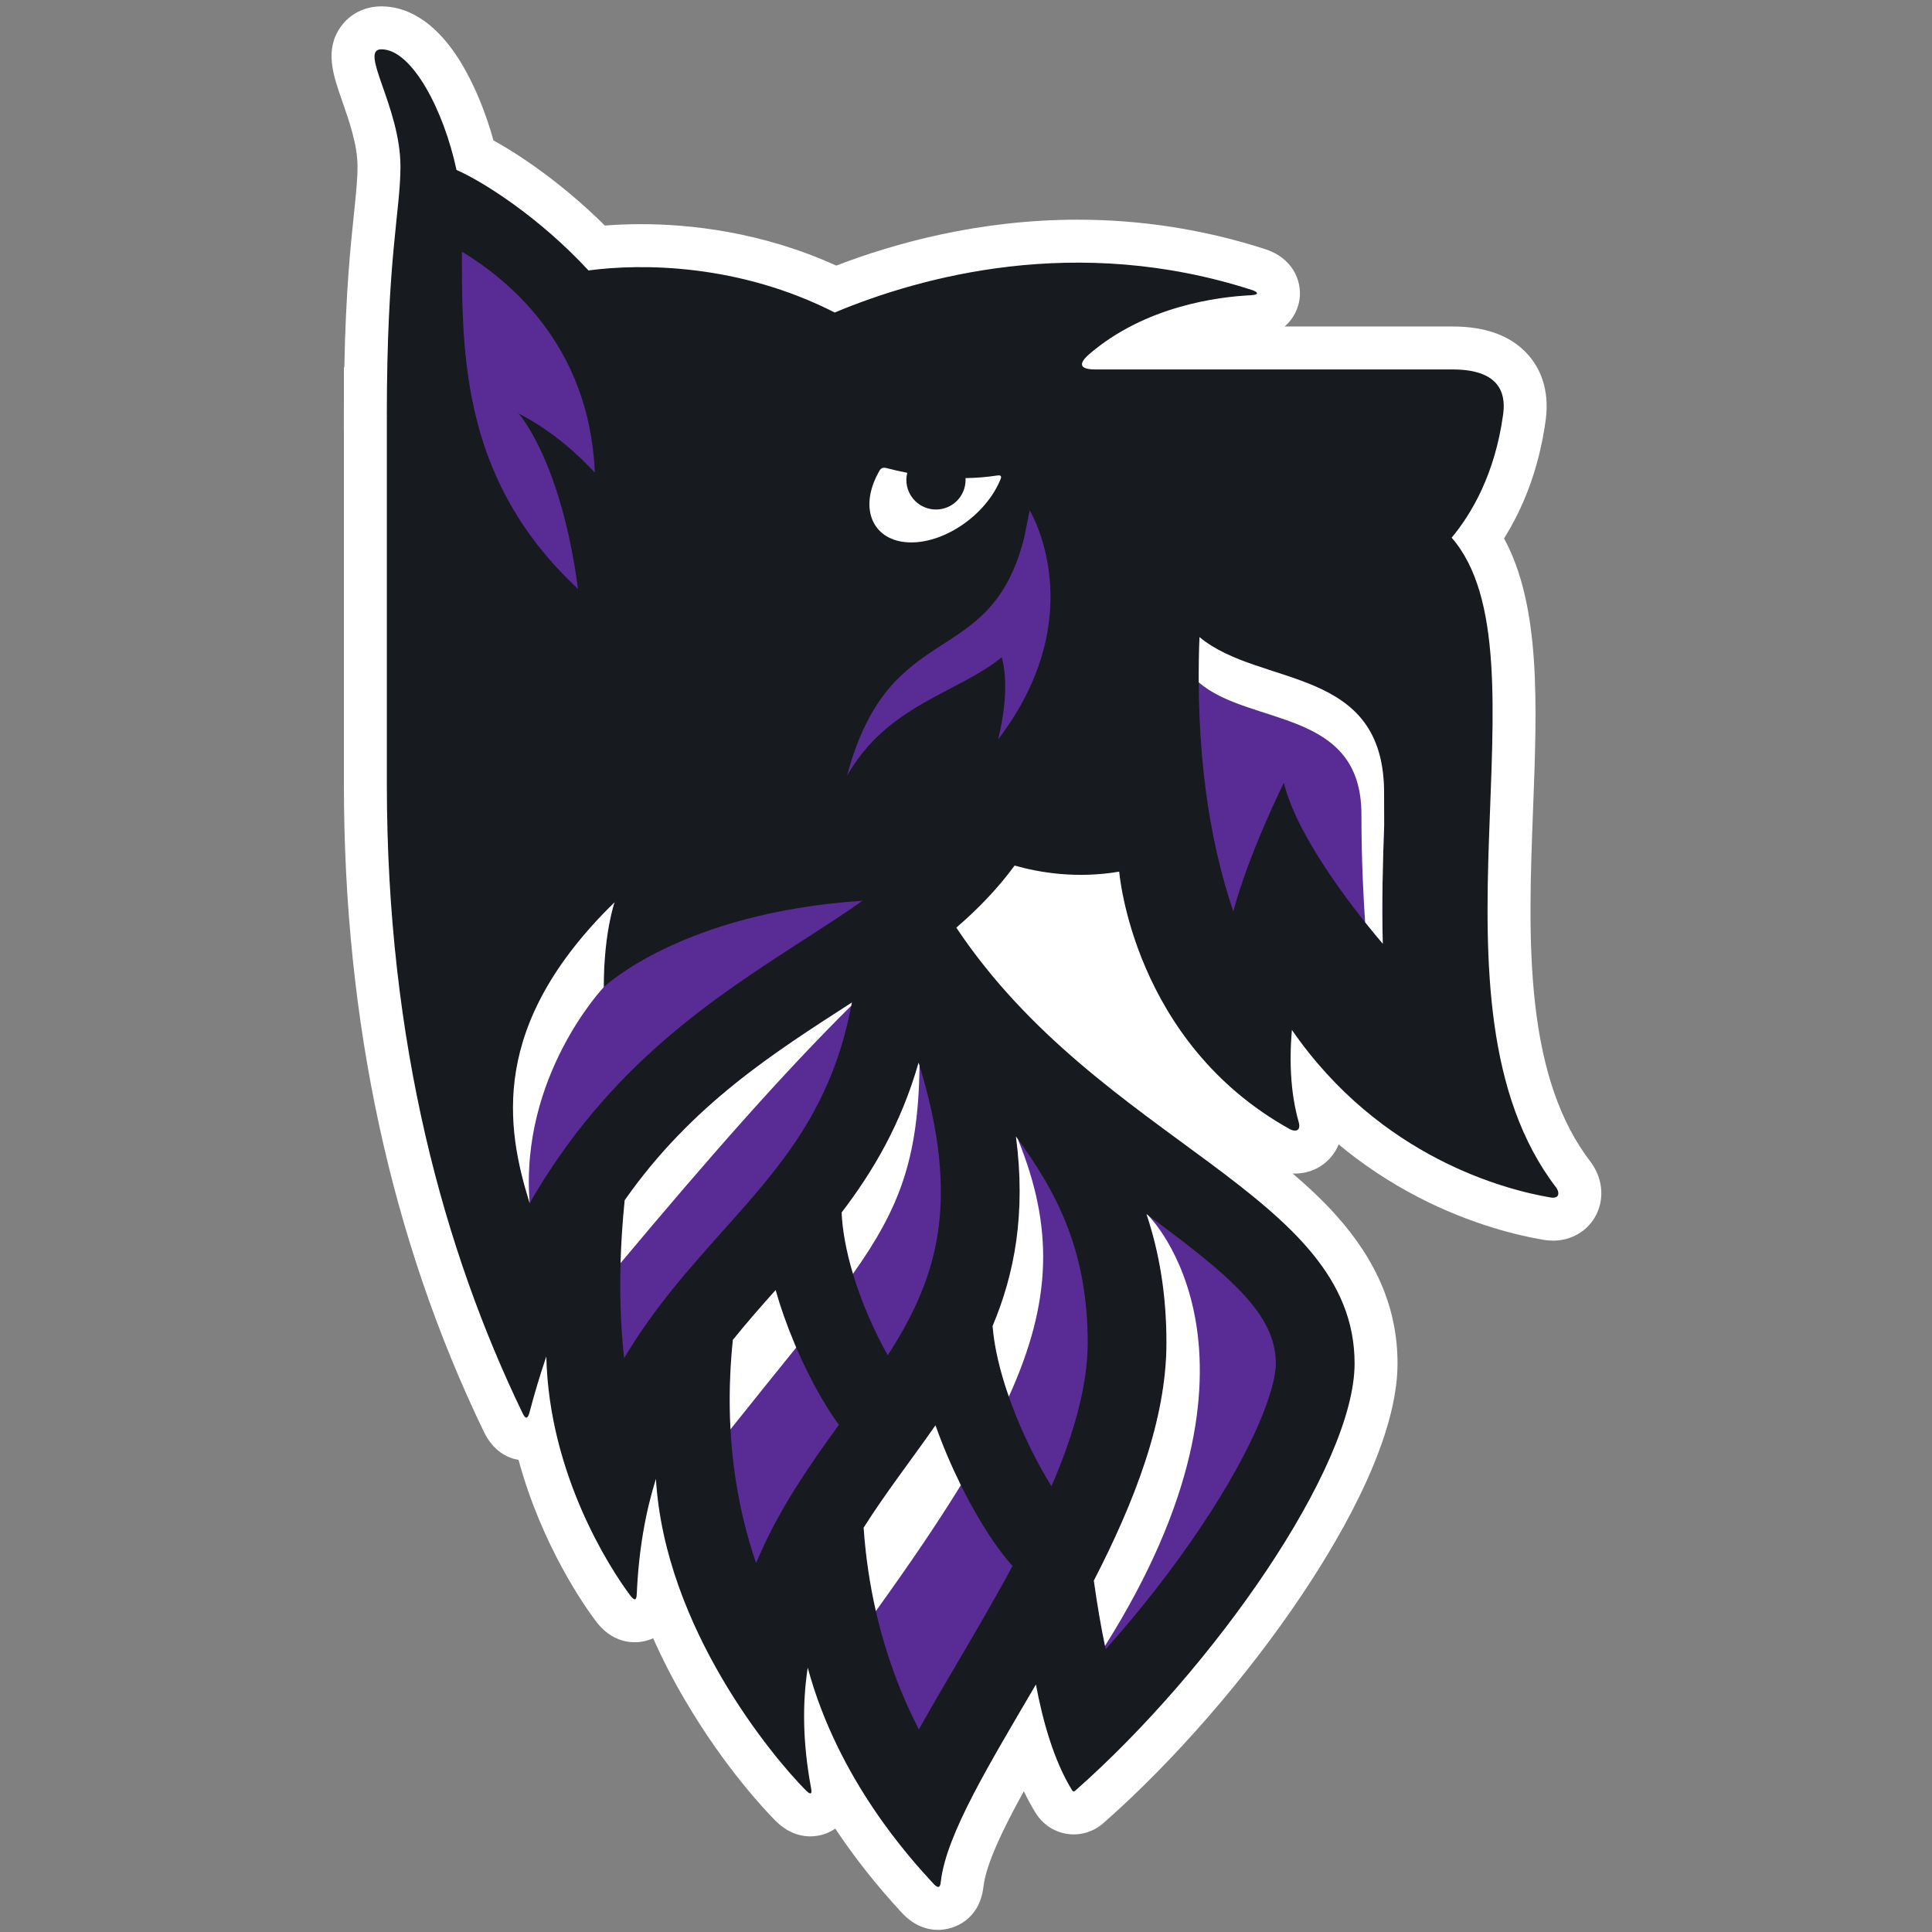 <?xml version="1.0" encoding="UTF-8"?>
<svg width="200px" height="200px" viewBox="0 0 200 200" version="1.1" xmlns="http://www.w3.org/2000/svg" xmlns:xlink="http://www.w3.org/1999/xlink">
    <rect x="0" y="0" width="200" height="200" fill="#808080" stroke="none"/>
    <!-- Generator: Sketch 51.3 (57544) - http://www.bohemiancoding.com/sketch -->
    <title>agnes-scott</title>
    <desc>Created with Sketch.</desc>
    <defs></defs>
    <g id="agnes-scott" stroke="none" stroke-width="1" fill="none" fill-rule="evenodd">
        <g id="agnes-scott_BGL">
            <g id="agnes-scott" transform="translate(33, 0)">
                <g id="g10" transform="translate(66.887, 99.89) scale(-1, 1) rotate(-180) translate(-66.887, -99.89) translate(0.44, 0)" fill-rule="nonzero">
                    <g id="g12" transform="translate(0.792, 0)">
                        <path d="M130.389,79.552 C127.344,83.528 125.481,88.847 124.687,95.81 C123.946,102.323 124.215,109.354 124.476,116.154 C124.884,126.851 125.275,137.036 121.466,144.044 C123.272,146.918 125.045,150.939 125.773,156.258 C126.236,159.626 125.063,161.787 123.998,163.006 C122.277,164.98 119.642,165.981 116.163,165.981 L98.752,165.981 C99.688,166.78 100.17,167.856 100.299,168.824 C100.554,170.741 99.553,173.08 96.748,173.987 C90.484,176.011 83.95,177.038 77.329,177.038 C67.131,177.038 58.371,174.604 52.338,172.284 C44.593,175.803 37.15,176.575 32.115,176.575 C30.843,176.575 29.593,176.526 28.381,176.432 C24.455,180.332 20.163,183.42 16.851,185.241 C16.069,188.074 14.95,190.813 13.673,192.987 C10.692,198.058 7.445,199.122 5.248,199.122 C3.528,199.122 1.994,198.35 1.042,197.008 C-0.66,194.609 0.246,192.018 1.207,189.275 C1.907,187.277 2.778,184.788 2.778,182.545 C2.778,181.178 2.623,179.7 2.409,177.655 C2.061,174.33 1.565,169.585 1.412,161.758 L1.369,161.763 L1.369,158.436 C1.367,157.89 1.363,157.332 1.363,156.759 L1.363,155.282 L1.369,155.276 L1.369,118.571 C1.369,94.037 6.24,71.502 15.845,51.588 C16.842,49.522 18.326,48.844 19.448,48.651 C21.867,39.75 26.322,33.456 27.455,31.95 C28.81,30.154 30.389,29.775 31.477,29.775 C32.113,29.775 32.768,29.909 33.382,30.188 C34.324,28.063 35.42,25.93 36.675,23.792 C40.838,16.682 45.186,12.163 46.014,11.329 C47.102,10.234 48.326,9.681 49.651,9.681 C50.588,9.681 51.484,9.964 52.235,10.484 C54.203,7.515 56.498,4.612 59.112,1.784 C60.207,0.6 61.479,0 62.894,0 C64.446,0 67.179,0.951 67.579,4.514 L67.585,4.545 C67.865,6.836 69.572,10.396 71.755,14.355 C72.135,13.561 72.535,12.819 72.958,12.132 C73.824,10.725 75.306,9.883 76.92,9.883 C77.719,9.883 78.904,10.092 80.024,11.078 C87.368,17.555 94.869,26.193 100.605,34.778 C105.091,41.493 110.439,51.085 110.439,58.634 C110.439,64.2 108.35,69.228 104.051,74.006 C102.712,75.493 101.208,76.912 99.585,78.298 C99.661,78.295 99.735,78.293 99.811,78.293 C101.38,78.293 102.808,78.999 103.732,80.226 C103.928,80.486 104.158,80.848 104.345,81.309 C106.873,79.206 109.629,77.38 112.599,75.842 C118.147,72.97 123.085,71.848 125.535,71.435 C125.875,71.379 126.21,71.349 126.538,71.349 C128.479,71.349 130.199,72.389 131.028,74.065 C131.889,75.81 131.644,77.912 130.389,79.552" id="path14" fill="#FFFFFF"></path>
                        <path d="M126.859,76.849 C112.195,96.002 126.605,131.999 116.042,144.12 C118.083,146.569 120.52,150.668 121.369,156.862 C121.566,158.304 121.677,161.534 116.163,161.534 L79.172,161.534 C76.881,161.534 77.963,162.634 78.532,163.125 C84.339,168.119 91.914,169.055 95.226,169.215 C96.28,169.267 95.886,169.592 95.381,169.756 C77.264,175.612 61.13,171.169 52.175,167.428 C42.281,172.475 32.223,172.525 26.69,171.783 C21.674,177.207 15.895,180.923 13.023,182.19 C11.72,188.327 8.426,194.675 5.248,194.675 C2.868,194.675 7.223,188.696 7.223,182.545 C7.223,177.934 5.812,173.097 5.812,156.759 L5.841,156.717 L5.815,156.72 C5.815,150.685 5.815,121.977 5.815,118.571 C5.815,91.71 11.775,70.259 19.85,53.521 C20.005,53.199 20.318,52.561 20.59,53.595 C21.124,55.619 21.703,57.538 22.322,59.359 C22.594,47.206 28.887,37.442 31.008,34.625 C31.651,33.77 31.673,34.487 31.69,34.841 C31.893,39.379 32.6,43.268 33.669,46.69 C34.594,31.225 45.825,17.827 49.168,14.465 C49.92,13.708 49.779,14.41 49.715,14.757 C48.854,19.42 48.825,23.49 49.383,27.149 C52.522,15.524 60.029,7.344 62.377,4.804 C63.102,4.018 63.126,4.716 63.171,5.084 C63.769,9.956 68.178,17.151 73.006,25.404 C73.695,21.715 74.842,17.552 76.743,14.465 C76.884,14.238 77.016,14.355 77.083,14.415 C91.399,27.037 105.995,47.939 105.995,58.634 C105.995,76.262 79.725,81.35 64.764,103.751 C66.976,105.653 69.013,107.747 70.799,110.176 C70.799,110.176 70.801,110.177 70.801,110.179 C73.328,109.457 77.195,108.795 81.628,109.548 C81.628,109.548 83.029,91.899 99.311,82.881 C99.778,82.623 100.494,82.636 100.204,83.639 C99.704,85.369 99.1,88.568 99.506,93.161 C108.694,79.866 121.766,76.58 126.273,75.82 C127.292,75.648 127.182,76.427 126.859,76.849" id="path16" fill="#171A1E"></path>
                        <path d="M48.849,102.41 C51.037,103.822 53.12,105.167 55.064,106.536 C36.275,105.299 28.27,97.591 28.27,97.591 C28.27,103.224 29.389,106.377 29.389,106.377 C16.411,93.662 18.159,83.062 20.598,75.229 C28.772,89.45 39.618,96.452 48.849,102.41 Z M109.057,114.375 C109.052,115.397 109.048,116.501 109.048,117.699 C109.048,130.942 96.238,128.583 89.937,133.827 C89.494,122.198 90.916,112.885 93.437,105.427 C95.067,111.52 98.673,118.738 98.673,118.738 C100.148,112.723 106.702,104.674 108.913,102.086 C108.801,106.288 108.914,110.445 109.057,114.375 Z M69.096,123.236 C78.95,136.194 72.358,146.953 72.358,146.953 C72.358,146.953 72.129,145.811 71.799,144.161 C68.3,130.148 57.882,136.158 53.447,119.46 C57.619,126.843 64.986,128.052 69.469,131.739 C69.721,130.868 70.282,128.091 69.096,123.236 Z M19.452,156.978 C23.106,155.095 25.767,152.551 27.343,150.859 C26.793,164.295 18.04,171.031 13.59,173.726 C13.542,162.404 13.826,149.797 25.605,138.814 C23.842,152.14 19.452,156.978 19.452,156.978 Z M30.436,75.532 C29.92,70.449 29.753,64.807 30.377,59.186 C33.439,64.342 37.129,68.473 40.612,72.37 C46.599,79.071 51.943,85.054 53.954,96.002 C45.985,90.853 37.404,85.473 30.436,75.532 Z M60.86,89.767 C59.025,83.383 56.145,78.522 52.895,74.263 C53.024,71.31 53.949,67.621 55.53,63.857 C56.259,62.122 57,60.659 57.668,59.483 C60.084,63.233 61.957,67.017 62.755,71.539 C63.674,76.758 63.052,82.784 60.86,89.767 Z M48.015,60.698 C47.176,62.695 46.538,64.539 46.059,66.231 C44.55,64.539 43.056,62.844 41.633,61.072 C41.11,56.014 41.217,51.1 41.956,46.403 C42.413,43.511 43.108,40.69 44.036,37.966 C46.315,43.432 49.474,47.951 52.611,52.286 C50.831,54.703 49.162,57.971 48.015,60.698 Z M62.609,52.23 C60.125,48.669 57.469,45.266 55.171,41.633 C55.695,34.139 57.595,27.168 60.854,20.811 C60.866,20.789 60.878,20.768 60.888,20.744 C62.107,22.936 63.456,25.234 64.883,27.665 C66.732,30.814 68.717,34.198 70.582,37.672 C68.088,40.417 64.788,46.077 62.609,52.23 Z M68.521,62.508 C68.776,59.295 69.933,55.319 71.849,51.121 C72.824,48.993 73.788,47.25 74.617,45.921 C76.843,51.09 78.367,56.202 78.367,60.782 C78.367,70.051 75.352,76.16 70.94,82.124 C71.987,74.164 70.797,67.909 68.521,62.508 Z M97.843,58.634 C97.843,56.168 95.804,50.246 90.058,41.67 C87.165,37.35 83.789,33.03 80.229,29.055 C79.801,31.063 79.383,33.412 79.003,36.154 C83.17,44.243 86.52,52.767 86.52,60.782 C86.52,65.869 85.748,70.227 84.452,74.095 C93.017,67.783 97.843,63.796 97.843,58.634 Z" id="path18" fill="#592B94"></path>
                        <path d="M65.715,150.286 C65.718,150.223 65.723,150.161 65.723,150.1 C65.723,148.407 64.352,147.035 62.66,147.035 C60.967,147.035 59.595,148.407 59.595,150.1 C59.595,150.353 59.63,150.598 59.688,150.835 C58.949,150.98 58.231,151.141 57.531,151.328 C57.055,151.454 56.881,151.179 56.802,151.04 C56.618,150.721 56.453,150.394 56.314,150.061 C54.818,146.509 56.515,143.629 60.101,143.629 C63.686,143.629 67.805,146.509 69.298,150.061 C69.314,150.097 69.329,150.132 69.343,150.169 C69.407,150.327 69.513,150.638 69.018,150.559 C67.88,150.382 66.778,150.306 65.715,150.286" id="path20" fill="#FFFFFF"></path>
                        <path d="M53.887,95.663 C53.909,95.776 53.933,95.887 53.954,96.002 C45.985,90.853 37.404,85.473 30.436,75.532 C30.224,73.444 30.073,71.262 30.008,69.024 C39.197,80.001 46.961,88.825 53.887,95.663 Z M84.614,73.976 C84.561,74.015 84.507,74.055 84.452,74.095 C85.748,70.227 86.52,65.869 86.52,60.782 C86.52,52.767 83.17,44.243 79.003,36.154 C79.363,33.567 79.755,31.328 80.157,29.397 C99.221,59.659 84.65,73.949 84.614,73.976 Z M28.27,97.591 C28.27,103.224 29.389,106.377 29.389,106.377 C16.358,93.662 18.159,83.062 20.598,75.229 L20.6,75.23 C19.548,88.406 28.27,97.591 28.27,97.591 Z M109.057,114.375 C109.052,115.397 109.048,116.501 109.048,117.699 C109.048,130.942 96.238,128.583 89.937,133.827 C89.877,132.223 89.852,130.664 89.86,129.147 C95.116,124.592 106.702,126.482 106.702,115.481 C106.702,110.433 106.951,106.232 107.089,104.299 C107.825,103.377 108.46,102.616 108.913,102.086 C108.801,106.288 108.914,110.445 109.057,114.375 Z M62.609,52.23 C60.125,48.669 57.469,45.266 55.171,41.633 C55.379,38.672 55.802,35.795 56.438,33.005 C59.907,37.826 62.832,42.12 65.235,46.037 C64.276,47.97 63.374,50.069 62.609,52.23 Z M68.521,62.508 C68.692,60.36 69.266,57.871 70.203,55.202 C74.687,65.073 74.845,72.747 71.139,81.85 C71.074,81.941 71.007,82.032 70.94,82.124 C71.987,74.164 70.797,67.909 68.521,62.508 Z M54.069,67.915 C58.954,74.798 60.821,79.897 60.96,89.442 C60.928,89.551 60.895,89.659 60.86,89.767 C59.025,83.383 56.145,78.522 52.895,74.263 C52.976,72.387 53.378,70.216 54.069,67.915 Z M48.192,60.284 C46.208,57.816 43.953,55.043 41.39,51.82 C41.227,54.837 41.309,57.926 41.633,61.072 C43.056,62.844 44.55,64.539 46.059,66.231 C46.538,64.539 47.176,62.695 48.015,60.698 C48.072,60.561 48.132,60.423 48.192,60.284 Z" id="path22" fill="#FFFFFF"></path>
                    </g>
                </g>
            </g>
        </g>
    </g>
</svg>